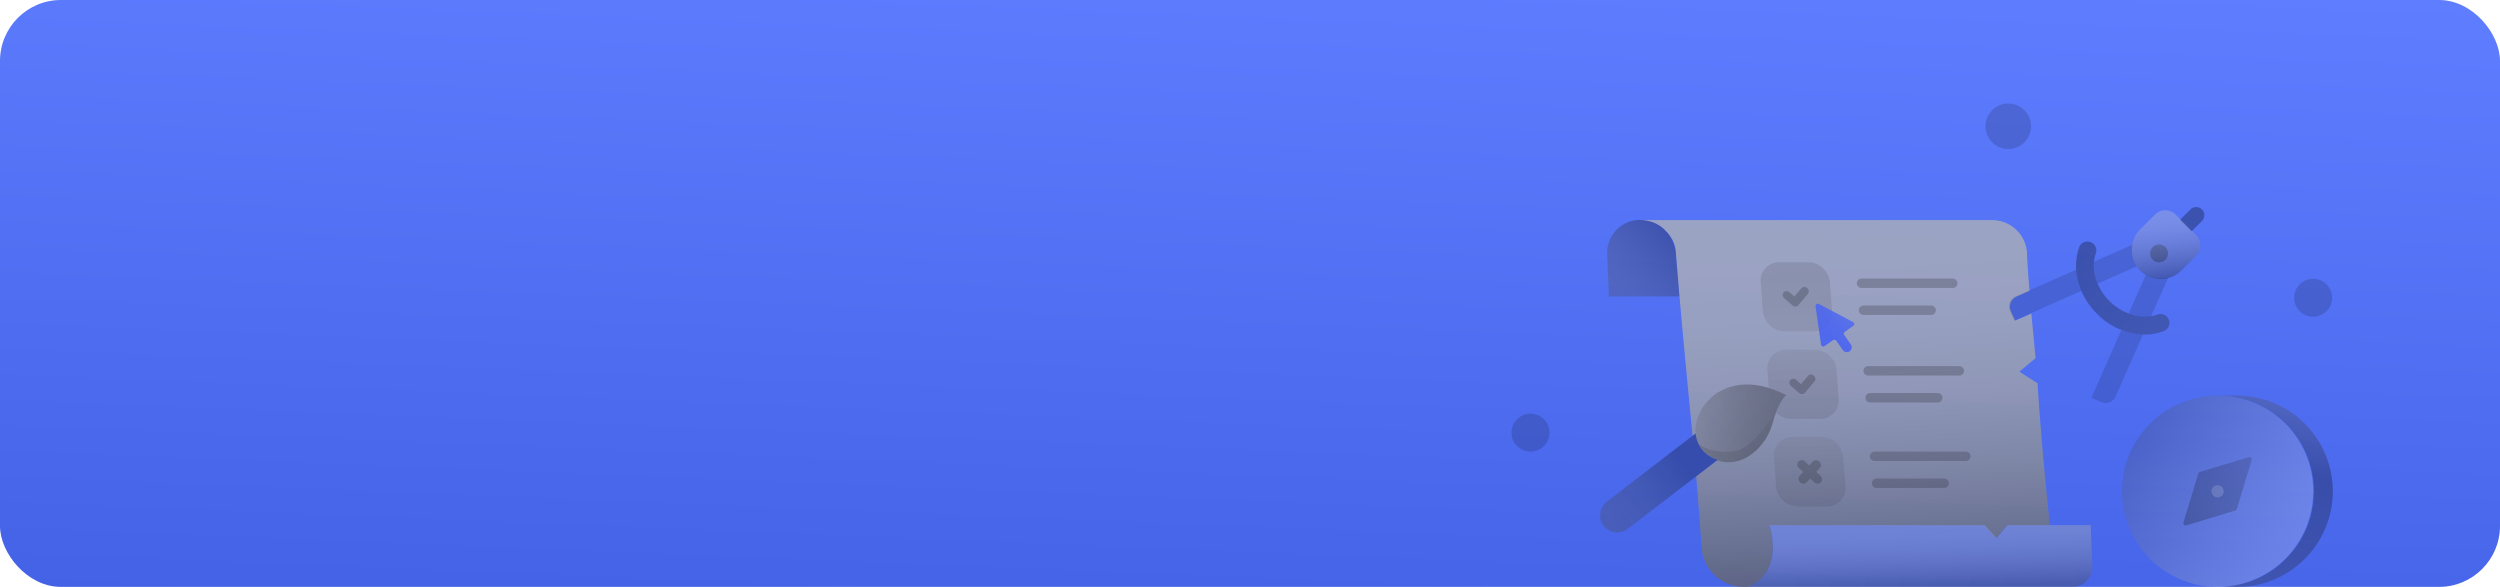 <svg xmlns="http://www.w3.org/2000/svg" xmlns:xlink="http://www.w3.org/1999/xlink" viewBox="0 0 984 231.05">
  <defs>
    <style>
      .cls-1 {
        isolation: isolate;
      }

      .cls-2 {
        fill: url(#linear-gradient);
      }

      .cls-3, .cls-4 {
        opacity: 0.75;
      }

      .cls-10, .cls-11, .cls-12, .cls-14, .cls-15, .cls-16, .cls-17, .cls-18, .cls-19, .cls-20, .cls-22, .cls-23, .cls-24, .cls-25, .cls-26, .cls-27, .cls-29, .cls-3, .cls-30, .cls-31, .cls-4, .cls-5, .cls-6, .cls-7, .cls-8, .cls-9 {
        mix-blend-mode: overlay;
      }

      .cls-3 {
        fill: url(#linear-gradient-2);
      }

      .cls-4 {
        fill: url(#linear-gradient-3);
      }

      .cls-5 {
        opacity: 0.37;
        fill: url(#linear-gradient-4);
      }

      .cls-12, .cls-6, .cls-7, .cls-8 {
        opacity: 0.3;
      }

      .cls-6 {
        fill: url(#linear-gradient-5);
      }

      .cls-8 {
        fill: url(#linear-gradient-6);
      }

      .cls-11, .cls-9 {
        opacity: 0.29;
      }

      .cls-10 {
        opacity: 0.13;
      }

      .cls-11 {
        fill: url(#linear-gradient-7);
      }

      .cls-13 {
        fill: url(#linear-gradient-8);
      }

      .cls-14, .cls-15 {
        opacity: 0.35;
      }

      .cls-14 {
        fill: url(#linear-gradient-10);
      }

      .cls-15 {
        fill: url(#linear-gradient-11);
      }

      .cls-16 {
        opacity: 0.23;
        fill: url(#linear-gradient-12);
      }

      .cls-17 {
        opacity: 0.22;
        fill: url(#linear-gradient-13);
      }

      .cls-18 {
        fill: #fff;
        opacity: 0.16;
      }

      .cls-19 {
        opacity: 0.15;
      }

      .cls-20, .cls-23 {
        opacity: 0.2;
      }

      .cls-21 {
        fill: none;
        stroke: #000;
        stroke-linecap: round;
        stroke-miterlimit: 10;
        stroke-width: 3.7px;
      }

      .cls-22 {
        opacity: 0.09;
        fill: url(#linear-gradient-14);
      }

      .cls-24, .cls-31 {
        opacity: 0.1;
      }

      .cls-24 {
        fill: url(#linear-gradient-15);
      }

      .cls-25 {
        opacity: 0.18;
      }

      .cls-26 {
        opacity: 0.08;
        fill: url(#linear-gradient-16);
      }

      .cls-27 {
        opacity: 0.19;
      }

      .cls-28 {
        opacity: 0.9;
        fill: url(#linear-gradient-17);
      }

      .cls-29 {
        opacity: 0.3;
        fill: url(#linear-gradient-18);
      }

      .cls-30 {
        opacity: 0.28;
        fill: url(#linear-gradient-19);
      }

      .cls-31 {
        fill: url(#linear-gradient-20);
      }
    </style>
    <linearGradient id="linear-gradient" x1="-2006.48" y1="2615.14" x2="-2006.77" y2="2613.47" gradientTransform="matrix(984, 0, 0, -231, 1974967.72, 604079.76)" gradientUnits="userSpaceOnUse">
      <stop offset="0" stop-color="#5e7dff"/>
      <stop offset="0.86" stop-color="#3c5bdf"/>
    </linearGradient>
    <linearGradient id="linear-gradient-2" x1="660.62" y1="81.83" x2="668.62" y2="229.83" gradientTransform="matrix(1, 0, 0.04, 1, -8.97, 0)" gradientUnits="userSpaceOnUse">
      <stop offset="0.14" stop-color="#b3b3b3"/>
      <stop offset="0.34" stop-color="#afafaf"/>
      <stop offset="0.53" stop-color="#a4a4a4"/>
      <stop offset="0.72" stop-color="#909090"/>
      <stop offset="0.91" stop-color="#757575"/>
      <stop offset="1" stop-color="#666"/>
    </linearGradient>
    <linearGradient id="linear-gradient-3" x1="726.21" y1="78.28" x2="734.21" y2="226.28" xlink:href="#linear-gradient-2"/>
    <linearGradient id="linear-gradient-4" x1="755.26" y1="205.52" x2="756.06" y2="233.52" gradientTransform="matrix(1, 0, 0.04, 1, -8.97, 0)" gradientUnits="userSpaceOnUse">
      <stop offset="0.05" stop-color="#b3b3b3"/>
      <stop offset="0.21" stop-color="#aeaeae"/>
      <stop offset="0.38" stop-color="#a1a1a1"/>
      <stop offset="0.57" stop-color="#8a8a8a"/>
      <stop offset="0.76" stop-color="#6a6a6a"/>
      <stop offset="0.91" stop-color="#4d4d4d"/>
    </linearGradient>
    <linearGradient id="linear-gradient-5" x1="636.4" y1="118.71" x2="666.2" y2="92.31" gradientTransform="matrix(1, 0, 0.04, 1, -8.97, 0)" gradientUnits="userSpaceOnUse">
      <stop offset="0.14" stop-color="#4d4d4d"/>
      <stop offset="0.31" stop-color="#474747"/>
      <stop offset="0.54" stop-color="#353535"/>
      <stop offset="0.82" stop-color="#181818"/>
      <stop offset="1"/>
    </linearGradient>
    <linearGradient id="linear-gradient-6" x1="862.39" y1="133.25" x2="882.19" y2="149" gradientTransform="translate(-20.59 -44.87)" gradientUnits="userSpaceOnUse">
      <stop offset="0" stop-color="#ccc"/>
      <stop offset="0.12" stop-color="#c7c7c7"/>
      <stop offset="0.28" stop-color="#b7b7b7"/>
      <stop offset="0.45" stop-color="#9e9e9e"/>
      <stop offset="0.63" stop-color="#7a7a7a"/>
      <stop offset="0.82" stop-color="#4d4d4d"/>
      <stop offset="1" stop-color="#1a1a1a"/>
    </linearGradient>
    <linearGradient id="linear-gradient-7" x1="817.43" y1="102.27" x2="843.53" y2="128.38" gradientUnits="userSpaceOnUse">
      <stop offset="0"/>
      <stop offset="0.42" stop-color="#0d0d0d"/>
      <stop offset="1" stop-color="#1a1a1a"/>
    </linearGradient>
    <linearGradient id="linear-gradient-8" x1="894.01" y1="250.13" x2="926.38" y2="146.5" gradientTransform="translate(-20.99)" gradientUnits="userSpaceOnUse">
      <stop offset="0.08" stop-color="#4d4d4d"/>
      <stop offset="0.19" stop-color="#474747"/>
      <stop offset="0.35" stop-color="#353535"/>
      <stop offset="0.53" stop-color="#181818"/>
      <stop offset="0.65"/>
      <stop offset="1" stop-color="gray"/>
    </linearGradient>
    <linearGradient id="linear-gradient-10" x1="895.59" y1="222.37" x2="895.59" y2="147.12" gradientUnits="userSpaceOnUse">
      <stop offset="0"/>
      <stop offset="0.16" stop-color="#070707"/>
      <stop offset="0.4" stop-color="#1b1b1b"/>
      <stop offset="0.69" stop-color="#3a3a3a"/>
      <stop offset="1" stop-color="#666"/>
    </linearGradient>
    <linearGradient id="linear-gradient-11" x1="871.45" y1="230.98" x2="871.45" y2="230.89" xlink:href="#linear-gradient-10"/>
    <linearGradient id="linear-gradient-12" x1="841.49" y1="171.53" x2="905.76" y2="216.33" gradientUnits="userSpaceOnUse">
      <stop offset="0.01" stop-color="#4d4d4d"/>
      <stop offset="0.2" stop-color="#707070"/>
      <stop offset="0.58" stop-color="#afafaf"/>
      <stop offset="0.86" stop-color="#d7d7d7"/>
      <stop offset="1" stop-color="#e6e6e6"/>
    </linearGradient>
    <linearGradient id="linear-gradient-13" x1="859.7" y1="206.5" x2="885.35" y2="180.84" gradientUnits="userSpaceOnUse">
      <stop offset="0"/>
      <stop offset="1" stop-opacity="0.7"/>
    </linearGradient>
    <linearGradient id="linear-gradient-14" x1="709.66" y1="165.45" x2="709.66" y2="138.17" gradientUnits="userSpaceOnUse">
      <stop offset="0"/>
      <stop offset="0.29" stop-color="#040404"/>
      <stop offset="0.56" stop-color="#0f0f0f"/>
      <stop offset="0.83" stop-color="#232323"/>
      <stop offset="1" stop-color="#333"/>
    </linearGradient>
    <linearGradient id="linear-gradient-15" x1="706.23" y1="102.34" x2="706.23" y2="129.25" gradientTransform="matrix(1, 0, 0.08, 1, -8, 0)" xlink:href="#linear-gradient-14"/>
    <linearGradient id="linear-gradient-16" x1="706.23" y1="199.21" x2="706.23" y2="172.75" gradientTransform="matrix(1, 0, 0.08, 1, -8, 0)" gradientUnits="userSpaceOnUse">
      <stop offset="0"/>
      <stop offset="0.26" stop-color="#070707"/>
      <stop offset="0.65" stop-color="#1b1b1b"/>
      <stop offset="1" stop-color="#333"/>
    </linearGradient>
    <linearGradient id="linear-gradient-17" x1="715.65" y1="140.54" x2="727.37" y2="119.79" gradientTransform="matrix(0.99, 0.17, -0.17, 0.99, 32.46, -122.58)" gradientUnits="userSpaceOnUse">
      <stop offset="0" stop-color="#4863f2"/>
      <stop offset="0.29" stop-color="#4863f2" stop-opacity="0.99"/>
      <stop offset="0.51" stop-color="#4964f2" stop-opacity="0.95"/>
      <stop offset="0.7" stop-color="#4a66f3" stop-opacity="0.88"/>
      <stop offset="0.87" stop-color="#4c68f3" stop-opacity="0.79"/>
      <stop offset="0.99" stop-color="#4d6af4" stop-opacity="0.7"/>
    </linearGradient>
    <linearGradient id="linear-gradient-18" x1="1185.41" y1="-144.61" x2="1150.39" y2="-109.29" gradientTransform="translate(1817.1 225.55) rotate(-172.46)" gradientUnits="userSpaceOnUse">
      <stop offset="0" stop-color="#4d4d4d"/>
      <stop offset="0.26" stop-color="#4a4a4a"/>
      <stop offset="0.48" stop-color="#3f3f3f" stop-opacity="0.98"/>
      <stop offset="0.68" stop-color="#2e2e2e" stop-opacity="0.96"/>
      <stop offset="0.87" stop-color="#161616" stop-opacity="0.93"/>
      <stop offset="1" stop-opacity="0.9"/>
    </linearGradient>
    <linearGradient id="linear-gradient-19" x1="1109.96" y1="-81.81" x2="1158.49" y2="-100.86" gradientTransform="translate(1817.1 225.55) rotate(-172.46)" gradientUnits="userSpaceOnUse">
      <stop offset="0"/>
      <stop offset="0.15" stop-color="#090909" stop-opacity="0.99"/>
      <stop offset="0.37" stop-color="#212121" stop-opacity="0.95"/>
      <stop offset="0.63" stop-color="#494949" stop-opacity="0.89"/>
      <stop offset="0.92" stop-color="#7f7f7f" stop-opacity="0.8"/>
      <stop offset="0.92" stop-color="gray" stop-opacity="0.8"/>
    </linearGradient>
    <linearGradient id="linear-gradient-20" x1="671.61" y1="180.62" x2="698.51" y2="166.62" gradientUnits="userSpaceOnUse">
      <stop offset="0"/>
      <stop offset="0.21" stop-color="#050505"/>
      <stop offset="0.45" stop-color="#121212"/>
      <stop offset="0.7" stop-color="#282828"/>
      <stop offset="0.95" stop-color="#474747"/>
      <stop offset="1" stop-color="#4d4d4d"/>
    </linearGradient>
  </defs>
  <title>Header_Generator</title>
  <g class="cls-1">
    <g id="Background">
      <rect id="Rectangle_82" data-name="Rectangle 82" class="cls-2" width="984" height="231" rx="24"/>
    </g>
    <g id="Objects">
      <g id="Paper">
        <path class="cls-3" d="M655.65,90.9Z"/>
        <path class="cls-4" d="M687.59,231.05a14.88,14.88,0,0,0,5.93-3.71c7.17-7.43,3.15-19.84,2.9-20.59H781l4.7,5.08,4.4-5.08h16.72c-1.81-17.81-3.57-36-4.75-54.45-.18-2.78-.1-1.45-.1-1.45l-7.13-4.55,6.36-5.34s-1.12-12-1.66-17.55l-6.34,2.81-1.69-3.72a4.38,4.38,0,0,1,2.31-5.81l5-2.19c-.38-4.67-.87-10.54-1-15.16a13.75,13.75,0,0,0-13.6-12.71H645.63c1,.09,6.35,0,10,4.27a12.56,12.56,0,0,1,4,8.21c1.8,24.49,6.58,72.5,6.58,72.5l1.17-1c.87,8.43,8.74,10.39,8.74,10.39l-8.51,6.53c.67,8,1.6,19.8,2.13,28.07a16.69,16.69,0,0,0,16.5,15.42h1.38Z"/>
        <path class="cls-5" d="M696.5,206.7h84.67l4.7,5.08,4.4-5.08h32.64l.63,16.12a7.8,7.8,0,0,1-7.86,8.18h-128a14.88,14.88,0,0,0,5.93-3.71C700.77,219.87,696.75,207.45,696.5,206.7Z"/>
        <path class="cls-6" d="M661,116.65H633.25l-.65-16.55a12.9,12.9,0,0,1,13-13.52h0a14.18,14.18,0,0,1,14,13.52Z"/>
      </g>
      <circle class="cls-7" cx="849.8" cy="99.75" r="3.52"/>
      <g id="Calipers">
        <path class="cls-8" d="M845.61,84.75h11.51a5.7,5.7,0,0,1,5.7,5.7v8.28a11.46,11.46,0,0,1-11.46,11.46h0A11.46,11.46,0,0,1,839.9,98.73V90.46A5.7,5.7,0,0,1,845.61,84.75Z" transform="translate(318.28 -573.45) rotate(45)"/>
        <path class="cls-9" d="M863.52,81.13h0a3.2,3.2,0,0,1,3.2,3.2v5.75a0,0,0,0,1,0,0h-6.4a0,0,0,0,1,0,0V84.33a3.2,3.2,0,0,1,3.2-3.2Z" transform="translate(313.45 -585.53) rotate(45)"/>
        <path class="cls-10" d="M824.24,103a17.84,17.84,0,0,0,1.42,8.62l15.36-6.8a11,11,0,0,1-1.6-8.54Z"/>
        <path class="cls-10" d="M817.2,106.13l-23.94,10.6a4.23,4.23,0,0,0-2.16,5.58l1.72,3.87,26.42-11.7A25.48,25.48,0,0,1,817.2,106.13Z"/>
        <path class="cls-10" d="M835,129.87,823.2,156.55l3.86,1.72a4.23,4.23,0,0,0,5.58-2.16l10.83-24.44A25,25,0,0,1,835,129.87Z"/>
        <path class="cls-10" d="M846.65,124.48l6.78-15.3a11.05,11.05,0,0,1-8.82-1l-6.75,15.23A17.37,17.37,0,0,0,846.65,124.48Z"/>
        <path class="cls-11" d="M844.22,131.69a27,27,0,0,1-18.86-8.22c-7.39-7.39-10.1-17.76-6.89-26.41A3.5,3.5,0,0,1,825,99.49c-2.22,6-.1,13.65,5.28,19s13,7.5,19,5.28a3.5,3.5,0,0,1,2.43,6.56A21.6,21.6,0,0,1,844.22,131.69Z"/>
      </g>
      <g id="Nav">
        <g class="cls-12">
          <g>
            <path class="cls-13" d="M880.54,155.74l-7.27,0A37.62,37.62,0,0,1,873,231h7.53a37.63,37.63,0,1,0,0-75.26Z"/>
            <path class="cls-13" d="M870.28,230.9l.1.09h2.23C871.83,231,871.05,231,870.28,230.9Z"/>
          </g>
          <g>
            <path class="cls-14" d="M880.54,155.74l-7.27,0A37.62,37.62,0,0,1,873,231h7.53a37.63,37.63,0,1,0,0-75.26Z"/>
            <path class="cls-15" d="M870.28,230.9l.1.09h2.23C871.83,231,871.05,231,870.28,230.9Z"/>
          </g>
        </g>
        <circle class="cls-16" cx="872.83" cy="193.37" r="37.63"/>
        <path class="cls-17" d="M880.43,200.25a1.11,1.11,0,0,1-.73.73l-10.12,3.07-9,2.73a.93.93,0,0,1-1.18-1.17l2.74-9,3.07-10.12a1.1,1.1,0,0,1,.73-.74l10.12-3.07,9-2.73a.93.93,0,0,1,1.18,1.18l-2.73,9Z"/>
        <circle class="cls-18" cx="872.83" cy="193.37" r="2.41"/>
      </g>
      <g id="Particles">
        <circle class="cls-19" cx="602.4" cy="170.28" r="7.46"/>
        <circle class="cls-19" cx="790.46" cy="49.7" r="8.95"/>
        <circle class="cls-19" cx="910.45" cy="117.2" r="7.46"/>
      </g>
      <g id="Quiz">
        <g>
          <g class="cls-20">
            <line class="cls-21" x1="735.29" y1="145.96" x2="771.21" y2="145.96"/>
            <line class="cls-21" x1="736.09" y1="156.57" x2="762.71" y2="156.57"/>
          </g>
          <path class="cls-22" d="M723.69,156.94l-.85-11.34a8.71,8.71,0,0,0-8.53-7.94H703a7.26,7.26,0,0,0-7.33,7.94l.54,7.08a42.46,42.46,0,0,1,6.93,2.86s-1.94,1.18-4.07,6.79a8.5,8.5,0,0,0,6,2.54h11.34A7.24,7.24,0,0,0,723.69,156.94Z"/>
          <path class="cls-23" d="M709.28,155.11a1.74,1.74,0,0,1-1.14-.43l-3.23-2.8a1.64,1.64,0,0,1-.26-2.29,1.61,1.61,0,0,1,2.29-.09l1.95,1.69,2.73-3.24a1.61,1.61,0,0,1,2.29-.09,1.63,1.63,0,0,1,.27,2.29l-3.75,4.44a1.51,1.51,0,0,1-1.09.52Z"/>
        </g>
        <g>
          <g class="cls-20">
            <line class="cls-21" x1="732.68" y1="111.49" x2="768.61" y2="111.49"/>
            <line class="cls-21" x1="733.49" y1="122.11" x2="760.1" y2="122.11"/>
          </g>
          <path class="cls-24" d="M713.76,130.42H702.41a8.7,8.7,0,0,1-8.53-7.93L693,111.14a7.26,7.26,0,0,1,7.34-7.93H711.7a8.7,8.7,0,0,1,8.54,7.93l.85,11.35A7.24,7.24,0,0,1,713.76,130.42Z"/>
          <path class="cls-23" d="M706.67,120.64a1.71,1.71,0,0,1-1.13-.43l-3.24-2.8a1.64,1.64,0,0,1-.26-2.29,1.61,1.61,0,0,1,2.29-.09l1.95,1.69,2.74-3.24a1.62,1.62,0,0,1,2.29-.1,1.67,1.67,0,0,1,.27,2.3l-3.75,4.44a1.53,1.53,0,0,1-1.09.52Z"/>
        </g>
        <g>
          <g class="cls-25">
            <line class="cls-21" x1="737.83" y1="179.6" x2="773.76" y2="179.6"/>
            <line class="cls-21" x1="738.63" y1="190.21" x2="765.25" y2="190.21"/>
          </g>
          <path class="cls-26" d="M719,199.36H707.61a8.72,8.72,0,0,1-8.55-8L698.2,180a7.27,7.27,0,0,1,7.35-8h11.37a8.72,8.72,0,0,1,8.56,8l.86,11.37A7.27,7.27,0,0,1,719,199.36Z"/>
          <path class="cls-27" d="M714.88,185.77l1.4-1.51a1.9,1.9,0,0,0-2.78-2.58l-1.39,1.51-1.63-1.51a1.76,1.76,0,1,0-2.38,2.58l1.62,1.51-1.39,1.51a1.83,1.83,0,0,0,.19,2.58,1.94,1.94,0,0,0,1.33.54,1.67,1.67,0,0,0,1.25-.54l1.4-1.51,1.62,1.51a2,2,0,0,0,1.33.54,1.67,1.67,0,0,0,1.25-.54,1.84,1.84,0,0,0-.19-2.58Z"/>
        </g>
      </g>
      <path id="Cursor" class="cls-28" d="M729.39,128.29a.88.88,0,0,0,0-1.51l-6.9-3.67-6.56-3.49a.93.93,0,0,0-1.34.95l1.06,7.34,1.11,7.74a.88.88,0,0,0,1.4.56l3.31-2.32a.92.92,0,0,1,1.27.2l2.59,3.69a1.94,1.94,0,0,0,2.59.53,1.9,1.9,0,0,0,.61-2.69l-2.63-3.74a.91.91,0,0,1,.24-1.27Z"/>
      <g id="Paint">
        <path class="cls-29" d="M675.92,181.08a12.48,12.48,0,0,1-6.63-5.07,11.92,11.92,0,0,1-1.87-5.43l-35.14,27a6.93,6.93,0,0,0-1.07,9.41,6.81,6.81,0,0,0,9.28,1.31C648.19,202.4,668.22,187,675.92,181.08Z"/>
        <path class="cls-30" d="M703.11,155.54s-3,1.82-5.66,11.72S682.2,188,670.82,177.86C660.12,168.38,674.74,140.92,703.11,155.54Z"/>
        <path class="cls-31" d="M668.47,174.58s3.65,3.57,12.18,3.27c7.33-.26,11.4-6.6,18.07-14.71,0,0-2.77,14.8-14.49,18.23C673.62,184.48,669,175.33,668.47,174.58Z"/>
      </g>
    </g>
  </g>
</svg>
